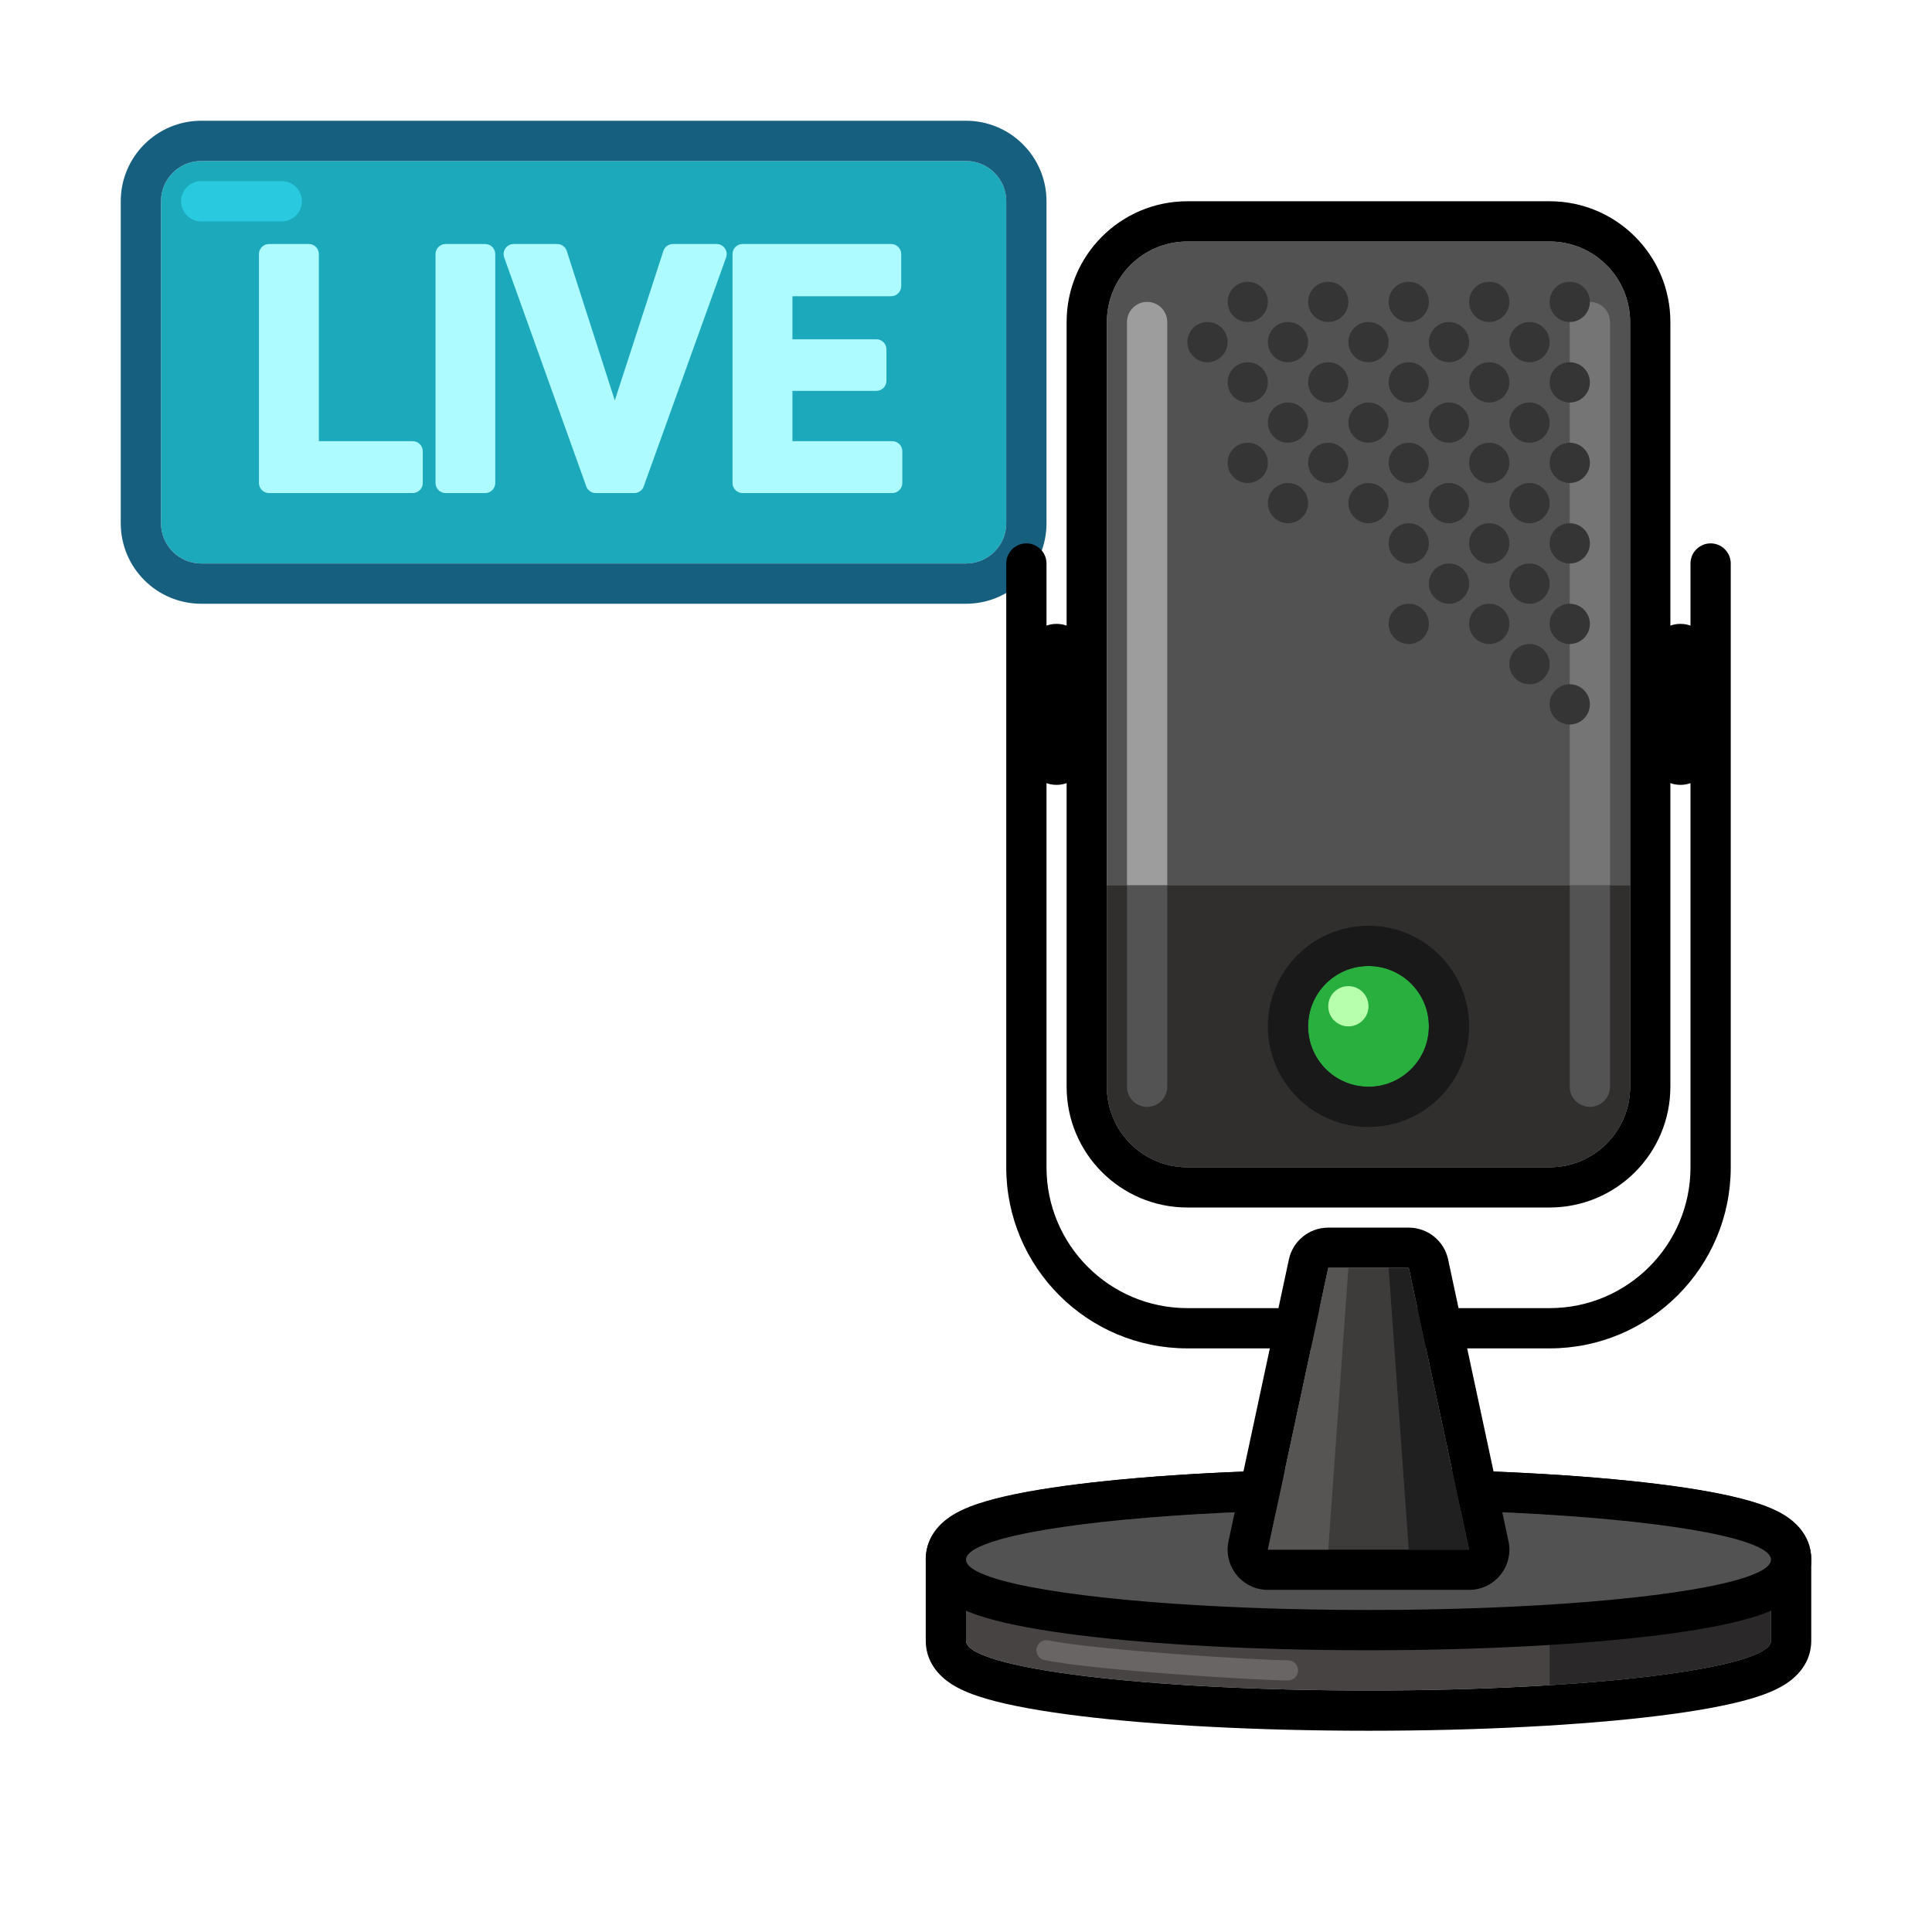 <?xml version="1.0" encoding="UTF-8" standalone="no"?> <svg width="96" height="96" viewBox="0 0 96 96" fill="none" xmlns="http://www.w3.org/2000/svg">
<path d="M8 10C8 8.895 8.895 8 10 8H48C49.105 8 50 8.895 50 10V26C50 27.105 49.105 28 48 28H10C8.895 28 8 27.105 8 26V10Z" fill="#1CA9BC"/>
<path fill-rule="evenodd" clip-rule="evenodd" d="M10 6H48C50.209 6 52 7.791 52 10V26C52 28.209 50.209 30 48 30H10C7.791 30 6 28.209 6 26V10C6 7.791 7.791 6 10 6ZM10 8C8.895 8 8 8.895 8 10V26C8 27.105 8.895 28 10 28H48C49.105 28 50 27.105 50 26V10C50 8.895 49.105 8 48 8H10Z" fill="#165F7F"/>
<path d="M13.367 12.125C13.091 12.125 12.867 12.349 12.867 12.625V24C12.867 24.276 13.091 24.5 13.367 24.5H20.508C20.784 24.5 21.008 24.276 21.008 24V22.422C21.008 22.146 20.784 21.922 20.508 21.922H15.844V12.625C15.844 12.349 15.62 12.125 15.344 12.125H13.367Z" fill="#ADFAFF"/>
<path d="M22.141 12.125C21.864 12.125 21.641 12.349 21.641 12.625V24C21.641 24.276 21.864 24.5 22.141 24.5H24.109C24.386 24.5 24.609 24.276 24.609 24V12.625C24.609 12.349 24.386 12.125 24.109 12.125H22.141Z" fill="#ADFAFF"/>
<path d="M25.523 12.125C25.361 12.125 25.208 12.204 25.115 12.337C25.021 12.47 24.998 12.641 25.053 12.794L29.131 24.169C29.202 24.367 29.39 24.5 29.602 24.5H31.516C31.727 24.5 31.915 24.368 31.986 24.169L36.08 12.794C36.135 12.641 36.112 12.471 36.018 12.338C35.925 12.204 35.772 12.125 35.609 12.125H33.438C33.221 12.125 33.029 12.264 32.962 12.47L30.549 19.897L28.163 12.472C28.097 12.265 27.905 12.125 27.688 12.125H25.523Z" fill="#ADFAFF"/>
<path d="M36.898 12.125C36.622 12.125 36.398 12.349 36.398 12.625V24C36.398 24.276 36.622 24.5 36.898 24.5H44.336C44.612 24.5 44.836 24.276 44.836 24V22.422C44.836 22.146 44.612 21.922 44.336 21.922H39.375V19.422H43.547C43.823 19.422 44.047 19.198 44.047 18.922V17.359C44.047 17.083 43.823 16.859 43.547 16.859H39.375V14.719H44.281C44.557 14.719 44.781 14.495 44.781 14.219V12.625C44.781 12.349 44.557 12.125 44.281 12.125H36.898Z" fill="#ADFAFF"/>
<path fill-rule="evenodd" clip-rule="evenodd" d="M9 10C9 9.448 9.448 9 10 9H14C14.552 9 15 9.448 15 10C15 10.552 14.552 11 14 11H10C9.448 11 9 10.552 9 10Z" fill="#29CAE0"/>
<path d="M88 77.471C88 76.106 79.046 75 68 75C56.954 75 48 76.106 48 77.471V81.529C48 82.894 56.954 84 68 84C79.046 84 88 82.894 88 81.529V77.471Z" fill="#474343"/>
<path fill-rule="evenodd" clip-rule="evenodd" d="M88.627 75.26C88.969 75.466 90 76.151 90 77.471V81.529C90 82.849 88.969 83.534 88.627 83.74C88.142 84.032 87.557 84.245 86.989 84.411C85.824 84.751 84.235 85.033 82.387 85.261C78.664 85.721 73.578 86 68 86C62.422 86 57.336 85.721 53.613 85.261C51.765 85.033 50.176 84.751 49.011 84.411C48.443 84.245 47.858 84.032 47.373 83.74C47.031 83.534 46 82.849 46 81.529V77.471C46 76.151 47.031 75.466 47.373 75.26C47.858 74.968 48.443 74.755 49.011 74.589C50.176 74.249 51.765 73.967 53.613 73.739C57.336 73.279 62.422 73 68 73C73.578 73 78.664 73.279 82.387 73.739C84.235 73.967 85.824 74.249 86.989 74.589C87.557 74.755 88.142 74.968 88.627 75.26ZM68 75C79.046 75 88 76.106 88 77.471V81.529C88 82.894 79.046 84 68 84C56.954 84 48 82.894 48 81.529V77.471C48 76.106 56.954 75 68 75Z" fill="black"/>
<path d="M88 81.529V78.471C86.502 79.687 81.83 80.407 77 80.757V83.736C83.525 83.329 88 82.494 88 81.529Z" fill="#2A2828"/>
<path d="M88 77.5C88 78.881 79.046 80 68 80C56.954 80 48 78.881 48 77.5C48 76.119 56.954 75 68 75C79.046 75 88 76.119 88 77.5Z" fill="#525252"/>
<path fill-rule="evenodd" clip-rule="evenodd" d="M86.339 78.499C86.285 78.514 86.231 78.53 86.174 78.545C83.009 79.404 76.061 80 68 80C59.939 80 52.991 79.404 49.826 78.545C49.77 78.53 49.715 78.514 49.661 78.499C48.593 78.193 48 77.855 48 77.5C48 77.145 48.593 76.807 49.661 76.501C49.715 76.486 49.77 76.47 49.826 76.455C52.991 75.596 59.939 75 68 75C76.061 75 83.009 75.596 86.174 76.455C86.231 76.47 86.285 76.486 86.339 76.501C87.407 76.807 88 77.145 88 77.5C88 77.855 87.407 78.193 86.339 78.499ZM86.551 76.297C86.548 76.299 86.545 76.301 86.542 76.303C86.585 76.27 86.597 76.269 86.551 76.297ZM49.449 76.297C49.403 76.269 49.415 76.27 49.458 76.303C49.455 76.301 49.452 76.299 49.449 76.297ZM49.449 78.703C49.452 78.701 49.455 78.699 49.458 78.697C49.415 78.73 49.403 78.731 49.449 78.703ZM86.551 78.703C86.597 78.731 86.585 78.73 86.542 78.697C86.545 78.699 86.548 78.701 86.551 78.703ZM82.39 81.252C78.666 81.718 73.579 82 68 82C62.421 82 57.334 81.718 53.61 81.252C51.762 81.021 50.172 80.736 49.005 80.391C48.436 80.223 47.85 80.007 47.364 79.711C47.015 79.497 46 78.81 46 77.5C46 76.19 47.015 75.503 47.364 75.289C47.85 74.993 48.436 74.777 49.005 74.609C50.172 74.264 51.762 73.979 53.61 73.748C57.334 73.282 62.421 73 68 73C73.579 73 78.666 73.282 82.39 73.748C84.238 73.979 85.828 74.264 86.995 74.609C87.564 74.777 88.15 74.993 88.636 75.289C88.985 75.503 90 76.19 90 77.5C90 78.81 88.985 79.497 88.636 79.711C88.15 80.007 87.564 80.223 86.995 80.391C85.828 80.736 84.238 81.021 82.39 81.252Z" fill="black"/>
<path fill-rule="evenodd" clip-rule="evenodd" d="M51.51 81.902C51.564 81.631 51.827 81.456 52.098 81.51C53.312 81.753 55.906 82.001 58.412 82.189C60.914 82.376 63.271 82.5 64 82.5C64.276 82.5 64.5 82.724 64.5 83C64.5 83.276 64.276 83.5 64 83.5C63.229 83.5 60.836 83.374 58.338 83.186C55.844 82.999 53.188 82.747 51.902 82.49C51.631 82.436 51.456 82.173 51.51 81.902Z" fill="#6A6565"/>
<path fill-rule="evenodd" clip-rule="evenodd" d="M51 27C51.552 27 52 27.448 52 28V58C52 61.866 55.134 65 59 65H77C80.866 65 84 61.866 84 58V28C84 27.448 84.448 27 85 27C85.552 27 86 27.448 86 28V58C86 62.971 81.971 67 77 67H59C54.029 67 50 62.971 50 58V28C50 27.448 50.448 27 51 27Z" fill="black"/>
<path d="M66 63H70L73 77H63L66 63Z" fill="#3E3B3B"/>
<path fill-rule="evenodd" clip-rule="evenodd" d="M64.044 62.581C64.242 61.659 65.057 61 66 61H70C70.943 61 71.758 61.659 71.956 62.581L74.956 76.581C75.082 77.171 74.935 77.788 74.555 78.257C74.176 78.727 73.604 79 73 79H63C62.396 79 61.824 78.727 61.445 78.257C61.065 77.788 60.918 77.171 61.044 76.581L64.044 62.581ZM66 63H70L73 77H63L66 63Z" fill="black"/>
<path d="M66 63H67L66 77H63L66 63Z" fill="#575454"/>
<path d="M69 63H70L73 77H70L69 63Z" fill="#212020"/>
<path d="M55 16C55 13.791 56.791 12 59 12H77C79.209 12 81 13.791 81 16V54C81 56.209 79.209 58 77 58H59C56.791 58 55 56.209 55 54V16Z" fill="#525252"/>
<path fill-rule="evenodd" clip-rule="evenodd" d="M59 10H77C80.314 10 83 12.686 83 16V54C83 57.314 80.314 60 77 60H59C55.686 60 53 57.314 53 54V16C53 12.686 55.686 10 59 10ZM59 12C56.791 12 55 13.791 55 16V54C55 56.209 56.791 58 59 58H77C79.209 58 81 56.209 81 54V16C81 13.791 79.209 12 77 12H59Z" fill="black"/>
<path fill-rule="evenodd" clip-rule="evenodd" d="M79 15C79.552 15 80 15.448 80 16V44H78V16C78 15.448 78.448 15 79 15Z" fill="#757575"/>
<path fill-rule="evenodd" clip-rule="evenodd" d="M57 15C57.552 15 58 15.448 58 16V44H56V16C56 15.448 56.448 15 57 15Z" fill="#9D9D9D"/>
<path d="M55 44H81V54C81 56.209 79.209 58 77 58H59C56.791 58 55 56.209 55 54V44Z" fill="#312E2E"/>
<path fill-rule="evenodd" clip-rule="evenodd" d="M56 54V44H58V54C58 54.552 57.552 55 57 55C56.448 55 56 54.552 56 54Z" fill="#535353"/>
<path fill-rule="evenodd" clip-rule="evenodd" d="M78 54V44H80V54C80 54.552 79.552 55 79 55C78.448 55 78 54.552 78 54Z" fill="#535353"/>
<path d="M79 15C79 14.448 78.552 14 78 14C77.448 14 77 14.448 77 15C77 15.552 77.448 16 78 16C78.552 16 79 15.552 79 15Z" fill="#353535"/>
<path d="M79 19C79 18.448 78.552 18 78 18C77.448 18 77 18.448 77 19C77 19.552 77.448 20 78 20C78.552 20 79 19.552 79 19Z" fill="#353535"/>
<path d="M75 19C75 18.448 74.552 18 74 18C73.448 18 73 18.448 73 19C73 19.552 73.448 20 74 20C74.552 20 75 19.552 75 19Z" fill="#353535"/>
<path d="M77 17C77 16.448 76.552 16 76 16C75.448 16 75 16.448 75 17C75 17.552 75.448 18 76 18C76.552 18 77 17.552 77 17Z" fill="#353535"/>
<path d="M73 17C73 16.448 72.552 16 72 16C71.448 16 71 16.448 71 17C71 17.552 71.448 18 72 18C72.552 18 73 17.552 73 17Z" fill="#353535"/>
<path d="M75 15C75 14.448 74.552 14 74 14C73.448 14 73 14.448 73 15C73 15.552 73.448 16 74 16C74.552 16 75 15.552 75 15Z" fill="#353535"/>
<path d="M77 21C77 20.448 76.552 20 76 20C75.448 20 75 20.448 75 21C75 21.552 75.448 22 76 22C76.552 22 77 21.552 77 21Z" fill="#353535"/>
<path d="M77 25C77 24.448 76.552 24 76 24C75.448 24 75 24.448 75 25C75 25.552 75.448 26 76 26C76.552 26 77 25.552 77 25Z" fill="#353535"/>
<path d="M73 25C73 24.448 72.552 24 72 24C71.448 24 71 24.448 71 25C71 25.552 71.448 26 72 26C72.552 26 73 25.552 73 25Z" fill="#353535"/>
<path d="M75 23C75 22.448 74.552 22 74 22C73.448 22 73 22.448 73 23C73 23.552 73.448 24 74 24C74.552 24 75 23.552 75 23Z" fill="#353535"/>
<path d="M79 23C79 22.448 78.552 22 78 22C77.448 22 77 22.448 77 23C77 23.552 77.448 24 78 24C78.552 24 79 23.552 79 23Z" fill="#353535"/>
<path d="M79 27C79 26.448 78.552 26 78 26C77.448 26 77 26.448 77 27C77 27.552 77.448 28 78 28C78.552 28 79 27.552 79 27Z" fill="#353535"/>
<path d="M75 27C75 26.448 74.552 26 74 26C73.448 26 73 26.448 73 27C73 27.552 73.448 28 74 28C74.552 28 75 27.552 75 27Z" fill="#353535"/>
<path d="M71 23C71 22.448 70.552 22 70 22C69.448 22 69 22.448 69 23C69 23.552 69.448 24 70 24C70.552 24 71 23.552 71 23Z" fill="#353535"/>
<path d="M73 21C73 20.448 72.552 20 72 20C71.448 20 71 20.448 71 21C71 21.552 71.448 22 72 22C72.552 22 73 21.552 73 21Z" fill="#353535"/>
<path d="M71 15C71 14.448 70.552 14 70 14C69.448 14 69 14.448 69 15C69 15.552 69.448 16 70 16C70.552 16 71 15.552 71 15Z" fill="#353535"/>
<path d="M71 19C71 18.448 70.552 18 70 18C69.448 18 69 18.448 69 19C69 19.552 69.448 20 70 20C70.552 20 71 19.552 71 19Z" fill="#353535"/>
<path d="M67 19C67 18.448 66.552 18 66 18C65.448 18 65 18.448 65 19C65 19.552 65.448 20 66 20C66.552 20 67 19.552 67 19Z" fill="#353535"/>
<path d="M69 17C69 16.448 68.552 16 68 16C67.448 16 67 16.448 67 17C67 17.552 67.448 18 68 18C68.552 18 69 17.552 69 17Z" fill="#353535"/>
<path d="M65 17C65 16.448 64.552 16 64 16C63.448 16 63 16.448 63 17C63 17.552 63.448 18 64 18C64.552 18 65 17.552 65 17Z" fill="#353535"/>
<path d="M67 15C67 14.448 66.552 14 66 14C65.448 14 65 14.448 65 15C65 15.552 65.448 16 66 16C66.552 16 67 15.552 67 15Z" fill="#353535"/>
<path d="M69 21C69 20.448 68.552 20 68 20C67.448 20 67 20.448 67 21C67 21.552 67.448 22 68 22C68.552 22 69 21.552 69 21Z" fill="#353535"/>
<path d="M69 25C69 24.448 68.552 24 68 24C67.448 24 67 24.448 67 25C67 25.552 67.448 26 68 26C68.552 26 69 25.552 69 25Z" fill="#353535"/>
<path d="M65 25C65 24.448 64.552 24 64 24C63.448 24 63 24.448 63 25C63 25.552 63.448 26 64 26C64.552 26 65 25.552 65 25Z" fill="#353535"/>
<path d="M67 23C67 22.448 66.552 22 66 22C65.448 22 65 22.448 65 23C65 23.552 65.448 24 66 24C66.552 24 67 23.552 67 23Z" fill="#353535"/>
<path d="M63 15C63 14.448 62.552 14 62 14C61.448 14 61 14.448 61 15C61 15.552 61.448 16 62 16C62.552 16 63 15.552 63 15Z" fill="#353535"/>
<path d="M61 17C61 16.448 60.552 16 60 16C59.448 16 59 16.448 59 17C59 17.552 59.448 18 60 18C60.552 18 61 17.552 61 17Z" fill="#353535"/>
<path d="M63 19C63 18.448 62.552 18 62 18C61.448 18 61 18.448 61 19C61 19.552 61.448 20 62 20C62.552 20 63 19.552 63 19Z" fill="#353535"/>
<path d="M71 27C71 26.448 70.552 26 70 26C69.448 26 69 26.448 69 27C69 27.552 69.448 28 70 28C70.552 28 71 27.552 71 27Z" fill="#353535"/>
<path d="M73 29C73 28.448 72.552 28 72 28C71.448 28 71 28.448 71 29C71 29.552 71.448 30 72 30C72.552 30 73 29.552 73 29Z" fill="#353535"/>
<path d="M77 29C77 28.448 76.552 28 76 28C75.448 28 75 28.448 75 29C75 29.552 75.448 30 76 30C76.552 30 77 29.552 77 29Z" fill="#353535"/>
<path d="M79 31C79 30.448 78.552 30 78 30C77.448 30 77 30.448 77 31C77 31.552 77.448 32 78 32C78.552 32 79 31.552 79 31Z" fill="#353535"/>
<path d="M75 31C75 30.448 74.552 30 74 30C73.448 30 73 30.448 73 31C73 31.552 73.448 32 74 32C74.552 32 75 31.552 75 31Z" fill="#353535"/>
<path d="M71 31C71 30.448 70.552 30 70 30C69.448 30 69 30.448 69 31C69 31.552 69.448 32 70 32C70.552 32 71 31.552 71 31Z" fill="#353535"/>
<path d="M77 33C77 32.448 76.552 32 76 32C75.448 32 75 32.448 75 33C75 33.552 75.448 34 76 34C76.552 34 77 33.552 77 33Z" fill="#353535"/>
<path d="M79 35C79 34.448 78.552 34 78 34C77.448 34 77 34.448 77 35C77 35.552 77.448 36 78 36C78.552 36 79 35.552 79 35Z" fill="#353535"/>
<path d="M63 23C63 22.448 62.552 22 62 22C61.448 22 61 22.448 61 23C61 23.552 61.448 24 62 24C62.552 24 63 23.552 63 23Z" fill="#353535"/>
<path d="M65 21C65 20.448 64.552 20 64 20C63.448 20 63 20.448 63 21C63 21.552 63.448 22 64 22C64.552 22 65 21.552 65 21Z" fill="#353535"/>
<path d="M71 51C71 52.657 69.657 54 68 54C66.343 54 65 52.657 65 51C65 49.343 66.343 48 68 48C69.657 48 71 49.343 71 51Z" fill="#28AF3E"/>
<path fill-rule="evenodd" clip-rule="evenodd" d="M73 51C73 53.761 70.761 56 68 56C65.239 56 63 53.761 63 51C63 48.239 65.239 46 68 46C70.761 46 73 48.239 73 51ZM68 54C69.657 54 71 52.657 71 51C71 49.343 69.657 48 68 48C66.343 48 65 49.343 65 51C65 52.657 66.343 54 68 54Z" fill="#191919"/>
<path d="M68 50C68 50.552 67.552 51 67 51C66.448 51 66 50.552 66 50C66 49.448 66.448 49 67 49C67.552 49 68 49.448 68 50Z" fill="#B8FFAD"/>
<path d="M51 32.5C51 31.672 51.672 31 52.5 31C53.328 31 54 31.672 54 32.5V37.5C54 38.328 53.328 39 52.5 39C51.672 39 51 38.328 51 37.5V32.5Z" fill="black"/>
<path d="M82 32.5C82 31.672 82.672 31 83.5 31C84.328 31 85 31.672 85 32.5V37.5C85 38.328 84.328 39 83.5 39C82.672 39 82 38.328 82 37.5V32.5Z" fill="black"/>
</svg>
